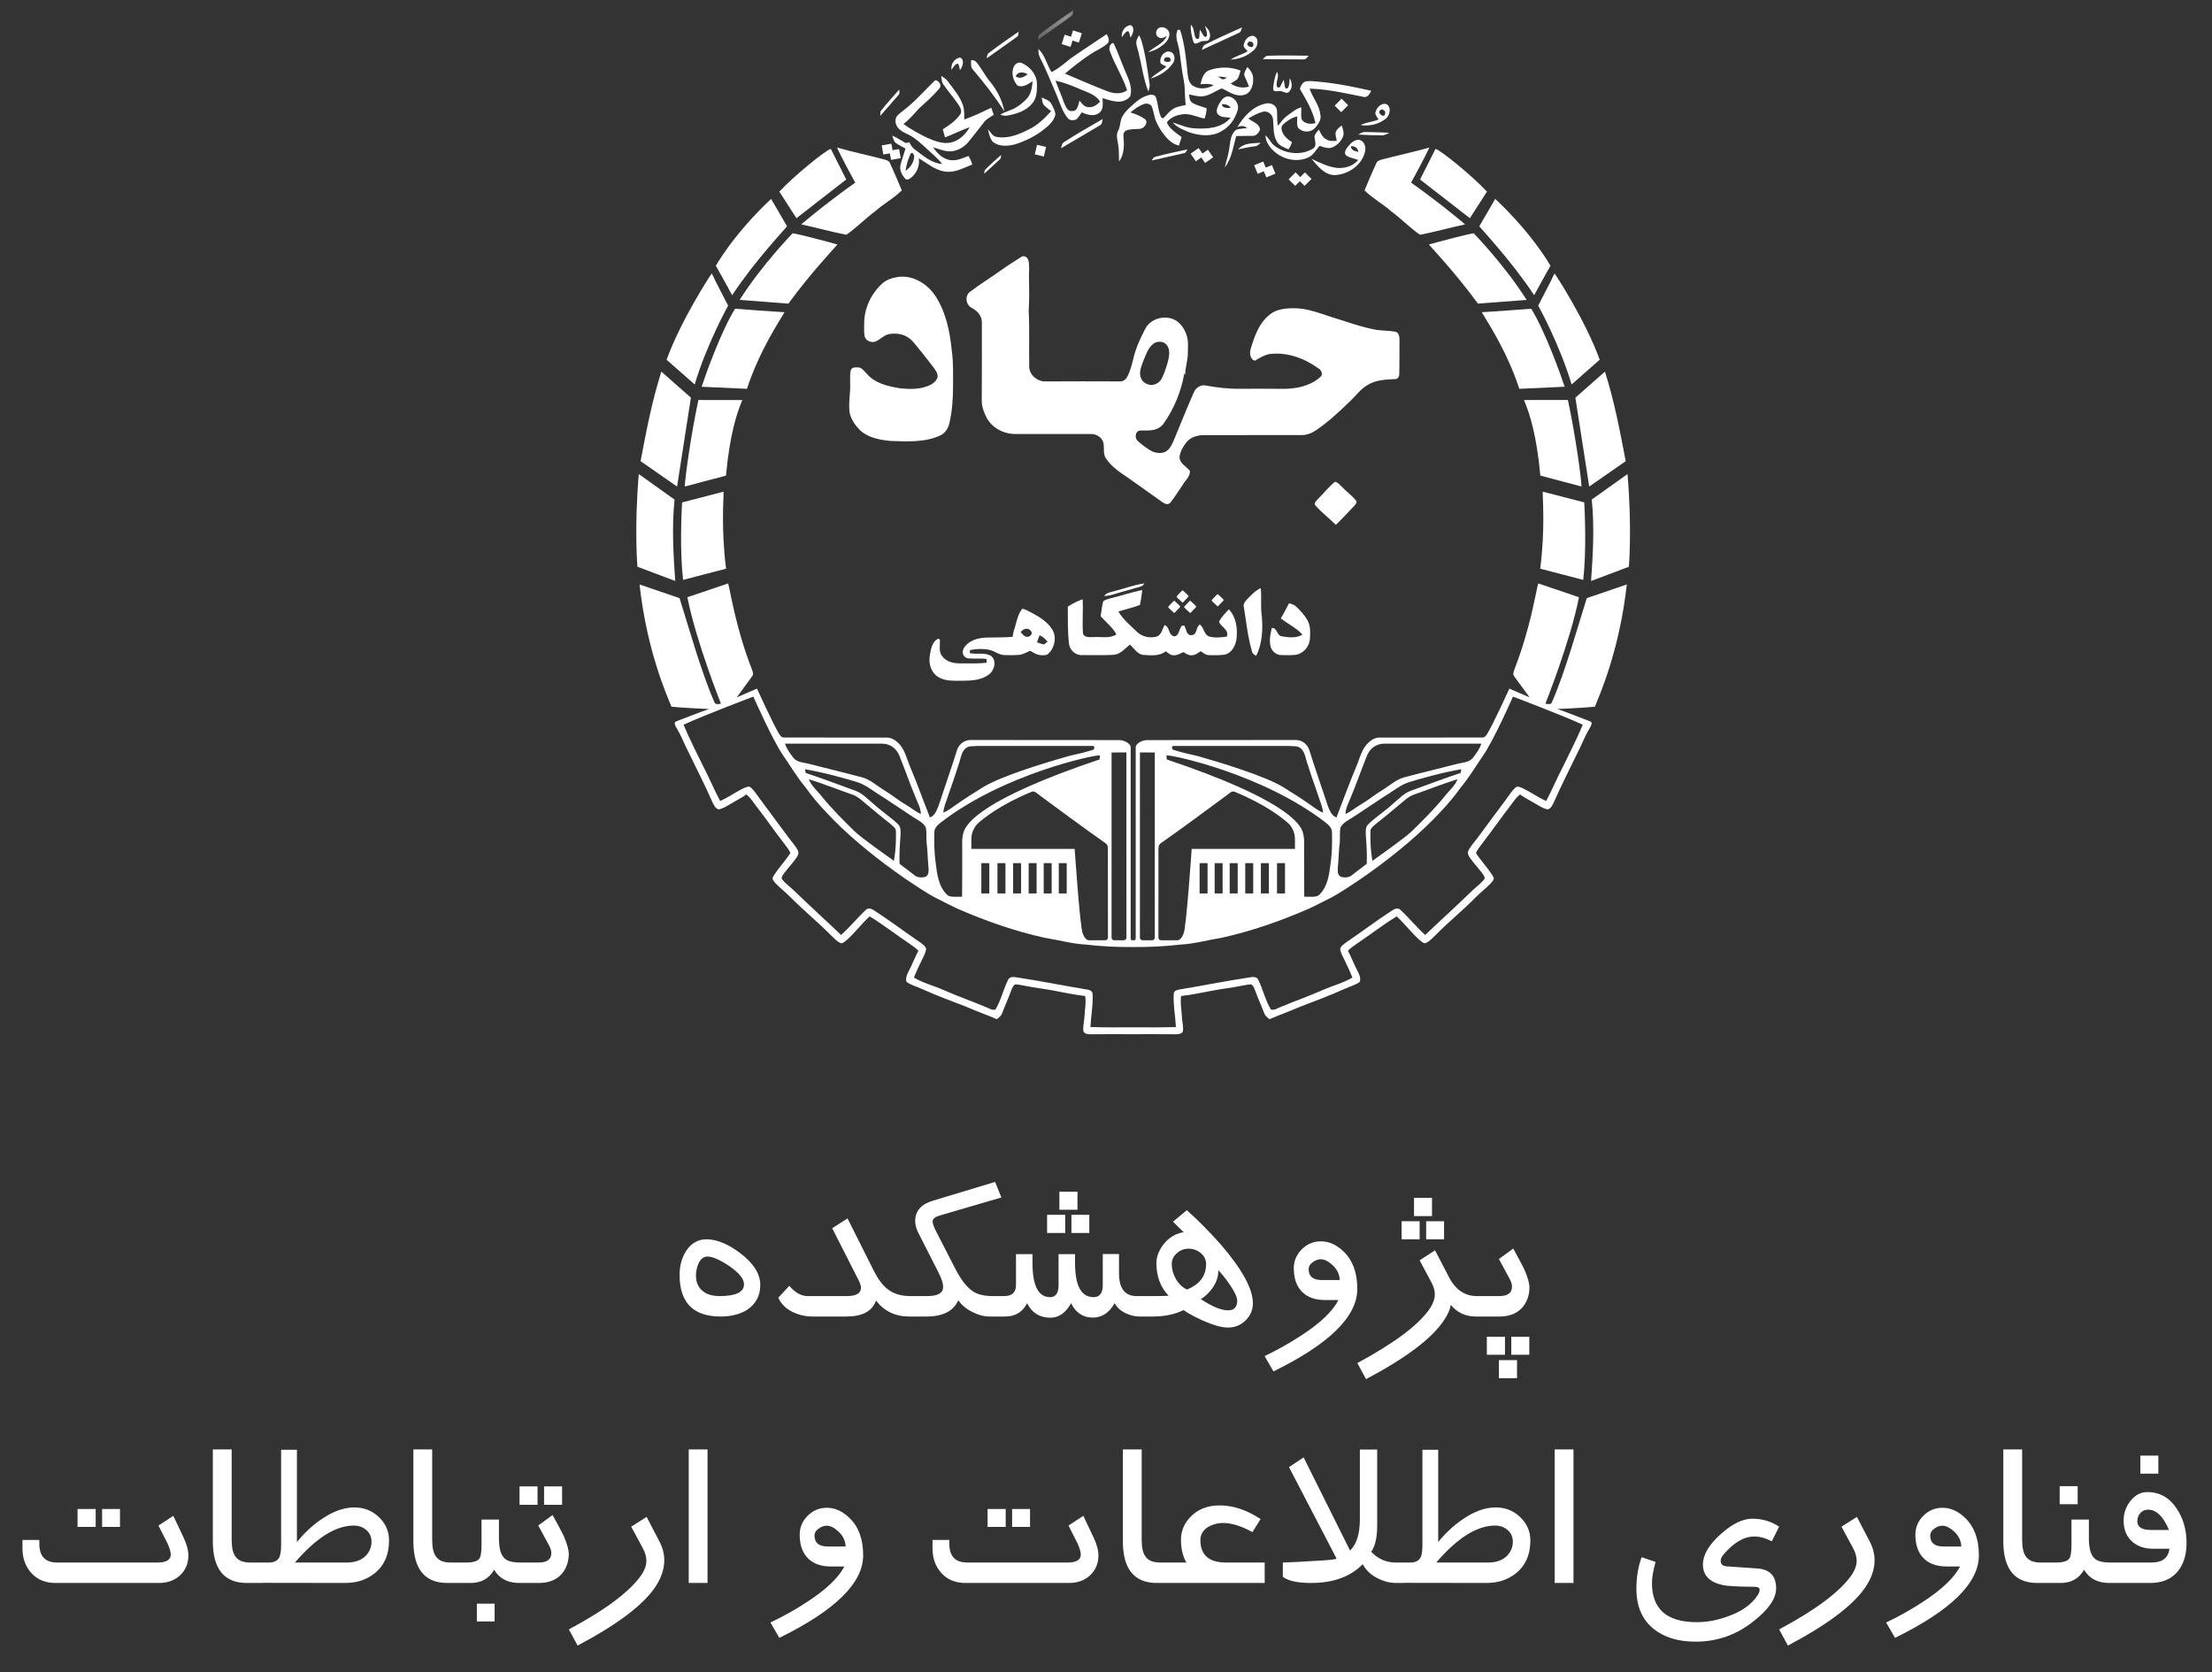 <svg width="82" height="62" viewBox="0 0 82 62" fill="none" xmlns="http://www.w3.org/2000/svg">
<rect x="0" y="0" width="82" height="62" fill="#333333" stroke="none"/>
<path d="M55.595 48.812C55.968 48.812 56.255 48.691 56.458 48.451C56.617 48.245 56.696 48.009 56.696 47.742C56.696 47.574 56.633 47.347 56.505 47.059C56.453 46.95 56.318 46.695 56.098 46.292L55.565 46.68L55.942 47.376C56.014 47.499 56.05 47.608 56.05 47.702C56.05 47.937 55.894 48.054 55.582 48.054H54.902V48.812H55.595ZM56.692 50.23V49.561H56.024V50.23H56.692ZM55.79 50.23V49.561H55.118V50.23H55.79ZM56.237 51.098V50.428H55.565V51.098H56.237ZM53.085 45.09V44.412H52.418V45.09H53.085ZM53.532 45.949V45.279H52.869V45.949H53.532ZM52.626 45.949V45.279H51.959V45.949H52.626ZM50.641 51.133C52.123 50.349 53.085 49.622 53.528 48.953C53.669 48.744 53.754 48.553 53.783 48.38C54.02 48.668 54.329 48.812 54.711 48.812H55.092V48.054H54.745C54.292 48.054 53.942 47.809 53.697 47.319L53.198 46.358L52.626 46.728L53.046 47.513C53.142 47.683 53.19 47.844 53.19 47.997C53.19 48.153 53.13 48.323 53.012 48.508C52.596 49.119 51.697 49.795 50.316 50.538L50.641 51.133ZM47.208 50.847C49.28 49.831 50.316 48.812 50.316 47.79C50.316 47.194 50.15 46.734 49.817 46.411C49.554 46.153 49.271 46.024 48.968 46.024C48.693 46.024 48.457 46.122 48.259 46.319C48.061 46.516 47.962 46.751 47.962 47.024C47.962 47.4 48.063 47.689 48.266 47.894C48.468 48.098 48.751 48.2 49.115 48.2H49.618C49.407 48.611 48.958 49.042 48.27 49.495C47.819 49.791 47.355 50.053 46.879 50.279L47.208 50.847ZM49.666 47.46H49.002C48.676 47.46 48.513 47.326 48.513 47.059C48.513 46.953 48.565 46.865 48.669 46.795C48.761 46.724 48.861 46.689 48.968 46.689C49.095 46.689 49.235 46.758 49.388 46.896C49.564 47.054 49.657 47.242 49.666 47.46ZM45.522 49.221C45.776 49.221 45.993 49.133 46.174 48.957C46.355 48.781 46.445 48.568 46.445 48.319C46.445 47.79 46.049 47.065 45.257 46.143C44.824 45.655 44.404 45.231 43.996 44.87L43.485 45.297L43.879 45.685C43.57 45.737 43.317 45.893 43.12 46.151C42.953 46.375 42.869 46.602 42.869 46.834C42.869 47.322 43.019 47.724 43.32 48.041C43.275 48.048 43.113 48.052 42.834 48.054L42.284 48.054V48.812H42.739C43.167 48.812 43.545 48.733 43.875 48.574C44.051 48.697 44.285 48.825 44.577 48.957C44.973 49.133 45.288 49.221 45.522 49.221ZM44 47.812C43.83 47.73 43.693 47.599 43.591 47.42C43.488 47.241 43.437 47.054 43.437 46.861C43.437 46.708 43.501 46.576 43.628 46.464C43.755 46.353 43.896 46.297 44.052 46.297C44.223 46.297 44.373 46.348 44.503 46.451C44.642 46.566 44.711 46.702 44.711 46.861C44.711 47.304 44.474 47.621 44 47.812ZM45.526 48.583C45.269 48.583 44.931 48.443 44.512 48.164C44.654 48.091 44.794 47.962 44.932 47.777C45.094 47.551 45.171 47.323 45.162 47.094C45.298 47.232 45.442 47.414 45.596 47.64C45.775 47.907 45.864 48.101 45.864 48.222C45.864 48.462 45.752 48.583 45.526 48.583ZM39.943 44.852V44.183H39.272V44.852H39.943ZM40.381 45.715V45.042H39.718V45.715H40.381ZM39.488 45.715V45.042H38.816V45.715H39.488ZM38.942 48.856C39.251 48.856 39.506 48.677 39.705 48.319C39.881 48.674 40.15 48.852 40.511 48.852C40.852 48.852 41.122 48.672 41.322 48.314C41.397 48.467 41.527 48.589 41.712 48.68C41.885 48.768 42.062 48.812 42.241 48.812H42.479V48.054H42.137C41.7 48.054 41.482 47.771 41.482 47.204V46.495H40.88V47.645C40.88 47.944 40.767 48.094 40.541 48.094C40.082 48.094 39.852 47.671 39.852 46.825V46.499H39.241V47.645C39.241 47.944 39.137 48.094 38.929 48.094C38.493 48.094 38.275 47.671 38.275 46.825V46.499H37.663V47.645C37.663 47.918 37.517 48.054 37.226 48.054H36.797V48.812H37.26C37.636 48.812 37.908 48.647 38.075 48.319C38.254 48.677 38.543 48.856 38.942 48.856ZM34.348 48.812C34.954 48.812 35.347 48.611 35.526 48.208C35.642 48.382 35.813 48.526 36.038 48.64C36.263 48.755 36.482 48.812 36.693 48.812H36.987V48.054H36.792C36.509 48.054 36.281 48.004 36.107 47.904C35.865 47.761 35.631 47.467 35.405 47.024L34.686 45.623C34.611 45.47 34.573 45.357 34.573 45.284C34.573 45.19 34.664 45.117 34.846 45.064L37.122 44.398L36.888 43.822L34.599 44.513C34.151 44.642 33.927 44.895 33.927 45.271C33.927 45.42 33.973 45.582 34.066 45.755L34.803 47.204C34.91 47.419 34.963 47.587 34.963 47.711C34.963 47.94 34.768 48.054 34.378 48.054H33.745V48.812H34.348ZM31.374 48.812C31.969 48.812 32.336 48.615 32.475 48.222C32.779 48.615 33.187 48.812 33.702 48.812H33.936V48.054H33.758C33.408 48.054 33.127 47.971 32.913 47.803C32.728 47.668 32.55 47.43 32.38 47.09L31.418 45.174L30.85 45.539L31.812 47.433C31.881 47.562 31.916 47.667 31.916 47.746C31.916 47.952 31.74 48.054 31.387 48.054H29.935C29.704 48.054 29.479 47.928 29.259 47.675L28.852 48.116C28.956 48.345 29.133 48.521 29.385 48.645C29.619 48.756 29.864 48.812 30.122 48.812H31.374ZM26.715 48.812C27.099 48.812 27.422 48.731 27.686 48.57C28.018 48.352 28.184 48.042 28.184 47.64C28.184 47.232 27.937 46.84 27.443 46.464C26.989 46.121 26.57 45.949 26.186 45.949C25.874 45.949 25.622 46.094 25.432 46.385C25.273 46.638 25.193 46.931 25.193 47.266C25.193 48.297 25.7 48.812 26.715 48.812ZM26.68 48.054C26.42 48.054 26.215 47.996 26.064 47.878C25.888 47.743 25.8 47.551 25.8 47.301C25.8 47.137 25.832 46.984 25.895 46.843C25.976 46.673 26.087 46.588 26.229 46.588C26.408 46.588 26.673 46.702 27.022 46.931C27.395 47.19 27.581 47.417 27.581 47.614C27.581 47.907 27.281 48.054 26.68 48.054ZM80.011 54.639V53.969H79.344V54.639H80.011ZM79.708 58.691C80.147 58.691 80.484 58.553 80.718 58.277C80.943 58.01 81.056 57.653 81.056 57.206C81.056 56.719 80.934 56.295 80.692 55.934C80.423 55.525 80.059 55.321 79.599 55.321C79.351 55.321 79.138 55.437 78.962 55.669C78.797 55.887 78.718 56.13 78.724 56.401C78.73 56.721 78.833 56.971 79.034 57.151C79.234 57.332 79.497 57.422 79.82 57.422H80.423C80.379 57.763 80.159 57.933 79.76 57.933H78.23V58.691H79.708ZM80.406 56.726H79.742C79.401 56.726 79.231 56.619 79.231 56.405C79.231 56.285 79.269 56.182 79.344 56.099C79.419 56.015 79.516 55.973 79.634 55.973C79.937 55.973 80.195 56.224 80.406 56.726ZM77.02 55.771V55.101H76.353V55.771H77.02ZM76.388 58.691C76.778 58.691 77.068 58.528 77.259 58.202C77.452 58.528 77.763 58.691 78.191 58.691H78.42V57.933H78.238C77.941 57.933 77.741 57.88 77.64 57.775C77.504 57.648 77.436 57.403 77.436 57.039V56.339H76.791V57.246C76.791 57.516 76.767 57.691 76.721 57.77C76.655 57.879 76.489 57.933 76.223 57.933H75.924V58.691H76.388ZM76.114 58.691V57.933H75.642C75.376 57.933 75.193 57.854 75.091 57.695C75.005 57.572 74.962 57.368 74.962 57.083V53.74H74.264V57.14C74.264 58.174 74.684 58.691 75.525 58.691H76.114ZM70.25 60.726C72.322 59.71 73.358 58.691 73.358 57.669C73.358 57.073 73.192 56.613 72.859 56.29C72.596 56.032 72.313 55.903 72.01 55.903C71.735 55.903 71.499 56.001 71.301 56.198C71.103 56.395 71.004 56.63 71.004 56.903C71.004 57.278 71.105 57.568 71.308 57.773C71.51 57.977 71.793 58.079 72.157 58.079H72.66C72.449 58.49 72 58.921 71.312 59.373C70.861 59.67 70.397 59.931 69.921 60.157L70.25 60.726ZM72.707 57.339H72.044C71.718 57.339 71.555 57.205 71.555 56.938C71.555 56.832 71.607 56.744 71.711 56.674C71.803 56.603 71.903 56.568 72.01 56.568C72.137 56.568 72.277 56.637 72.43 56.775C72.606 56.933 72.699 57.121 72.707 57.339ZM66.279 61.012C67.756 60.231 68.718 59.503 69.166 58.827C69.383 58.498 69.491 58.173 69.491 57.85C69.491 57.623 69.439 57.406 69.335 57.198L68.837 56.242L68.265 56.603L68.685 57.383C68.781 57.556 68.828 57.719 68.828 57.872C68.828 58.03 68.769 58.2 68.65 58.383C68.229 58.999 67.33 59.676 65.954 60.413L66.279 61.012ZM62.855 60.867C63.656 60.867 64.371 60.616 65.001 60.114C65.561 59.676 65.842 59.268 65.842 58.889C65.842 58.437 65.615 58.192 65.161 58.154L64.004 58.074C63.859 58.062 63.787 57.995 63.787 57.872C63.787 57.798 63.819 57.723 63.883 57.647C64.264 57.195 64.647 56.969 65.031 56.969C65.239 56.969 65.456 57.027 65.681 57.145L65.954 56.603C65.657 56.406 65.325 56.308 64.957 56.308C64.605 56.308 64.215 56.499 63.787 56.881C63.348 57.274 63.128 57.65 63.128 58.008C63.128 58.404 63.37 58.657 63.852 58.766C64.017 58.807 64.411 58.829 65.036 58.832C65.166 58.832 65.231 58.87 65.231 58.946C65.231 59.005 65.206 59.071 65.157 59.145C64.929 59.491 64.564 59.751 64.065 59.924C63.677 60.071 63.287 60.144 62.894 60.144C61.791 60.144 61.239 59.66 61.239 58.691C61.239 58.491 61.283 58.231 61.373 57.911L60.857 57.735C60.727 58.084 60.662 58.475 60.662 58.907C60.662 59.55 60.872 60.043 61.291 60.387C61.687 60.707 62.208 60.867 62.855 60.867ZM58.33 58.691V53.74H57.632V58.691H58.33ZM55.105 58.691C55.53 58.691 55.891 58.573 56.189 58.339C56.55 58.051 56.731 57.643 56.731 57.114C56.731 56.767 56.599 56.474 56.336 56.233C56.094 56.004 55.794 55.89 55.439 55.89C55.043 55.89 54.623 56.047 54.178 56.361C53.857 56.587 53.569 56.858 53.315 57.176V53.753H52.73V57.277C52.73 57.488 52.708 57.643 52.665 57.739C52.596 57.869 52.467 57.933 52.279 57.933H51.859V58.686L55.105 58.691ZM55.166 57.933H53.242C54.028 57.02 54.754 56.563 55.422 56.563C55.607 56.563 55.763 56.618 55.89 56.729C56.017 56.839 56.081 56.983 56.081 57.163C56.081 57.353 56.014 57.522 55.881 57.669C55.714 57.845 55.475 57.933 55.166 57.933ZM52.05 58.691V57.933H51.729C51.391 57.933 51.092 57.801 50.831 57.537C50.979 57.325 51.053 57.001 51.053 56.563V53.745H50.411V56.334C50.411 56.872 50.29 57.256 50.047 57.488L48.326 54.035L47.784 54.396L49.548 57.788C49.496 57.823 49.183 57.854 48.608 57.88C48.322 57.901 47.971 57.919 47.555 57.933V58.462C47.754 58.614 48.102 58.691 48.599 58.691C49.426 58.691 50.064 58.459 50.515 57.995C50.631 58.209 50.807 58.379 51.044 58.504C51.281 58.628 51.518 58.691 51.755 58.691H52.05ZM46.883 58.691V57.933H45.452C44.817 57.933 44.499 57.656 44.499 57.101C44.499 56.904 44.59 56.744 44.772 56.621C44.948 56.518 45.136 56.467 45.335 56.467C45.656 56.467 46.02 56.58 46.428 56.806L46.731 56.321C46.217 55.983 45.711 55.815 45.214 55.815C44.772 55.815 44.415 55.953 44.143 56.229C43.901 56.475 43.779 56.762 43.779 57.088C43.779 57.416 43.846 57.698 43.979 57.933H43.285V58.691H46.883ZM43.476 58.691V57.933H43.004C42.738 57.933 42.554 57.854 42.453 57.695C42.366 57.572 42.323 57.368 42.323 57.083V53.74H41.625V57.14C41.625 58.174 42.046 58.691 42.886 58.691H43.476ZM38.184 56.612V55.947H37.52V56.612H38.184ZM37.282 56.612V55.947H36.61V56.612H37.282ZM39.627 58.691C39.936 58.691 40.192 58.601 40.394 58.422C40.611 58.225 40.719 57.974 40.719 57.669C40.719 57.478 40.658 57.255 40.537 56.999L40.16 56.202L39.61 56.563L39.943 57.22C40.024 57.399 40.065 57.538 40.065 57.638C40.065 57.835 39.899 57.933 39.566 57.933H35.856C35.414 57.933 35.193 57.703 35.193 57.242V57.096H34.569V57.405C34.569 57.778 34.68 58.085 34.902 58.328C35.125 58.57 35.42 58.691 35.787 58.691H39.627ZM28.89 60.726C30.962 59.71 31.998 58.691 31.998 57.669C31.998 57.073 31.832 56.613 31.5 56.29C31.237 56.032 30.954 55.903 30.65 55.903C30.376 55.903 30.14 56.001 29.942 56.198C29.744 56.395 29.645 56.63 29.645 56.903C29.645 57.278 29.746 57.568 29.948 57.773C30.15 57.977 30.433 58.079 30.798 58.079H31.3C31.09 58.49 30.64 58.921 29.952 59.373C29.502 59.67 29.038 59.931 28.561 60.157L28.89 60.726ZM31.348 57.339H30.685C30.358 57.339 30.195 57.205 30.195 56.938C30.195 56.832 30.247 56.744 30.351 56.674C30.444 56.603 30.543 56.568 30.65 56.568C30.777 56.568 30.918 56.637 31.071 56.775C31.247 56.933 31.339 57.121 31.348 57.339ZM26.229 58.691V53.74H25.531V58.691H26.229ZM21.413 61.012C22.89 60.231 23.852 59.503 24.3 58.827C24.517 58.498 24.625 58.173 24.625 57.85C24.625 57.623 24.573 57.406 24.469 57.198L23.971 56.242L23.399 56.603L23.819 57.383C23.915 57.556 23.962 57.719 23.962 57.872C23.962 58.03 23.903 58.2 23.785 58.383C23.363 58.999 22.464 59.676 21.088 60.413L21.413 61.012ZM20.837 55.793V55.11H20.169V55.793H20.837ZM19.927 55.793V55.11H19.259V55.793H19.927ZM19.983 58.691C20.356 58.691 20.643 58.57 20.846 58.33C21.005 58.124 21.084 57.888 21.084 57.62C21.084 57.453 21.02 57.226 20.893 56.938C20.841 56.829 20.706 56.574 20.486 56.171L19.953 56.559L20.33 57.255C20.402 57.378 20.438 57.487 20.438 57.581C20.438 57.816 20.282 57.933 19.97 57.933H19.29V58.691H19.983ZM17.448 58.691C17.838 58.691 18.128 58.528 18.319 58.202C18.512 58.528 18.823 58.691 19.251 58.691H19.48V57.933H19.298C19.001 57.933 18.801 57.88 18.7 57.775C18.564 57.648 18.496 57.403 18.496 57.039V56.339H17.851V57.246C17.851 57.516 17.828 57.691 17.781 57.77C17.715 57.879 17.549 57.933 17.283 57.933H16.984V58.691H17.448ZM18.336 60.118V59.457H17.677V60.118H18.336ZM17.174 58.691V57.933H16.702C16.436 57.933 16.253 57.854 16.151 57.695C16.065 57.572 16.021 57.368 16.021 57.083V53.74H15.324V57.14C15.324 58.174 15.744 58.691 16.585 58.691H17.174ZM12.797 58.691C13.221 58.691 13.583 58.573 13.88 58.339C14.241 58.051 14.422 57.643 14.422 57.114C14.422 56.767 14.291 56.474 14.028 56.233C13.785 56.004 13.486 55.89 13.13 55.89C12.735 55.89 12.314 56.047 11.869 56.361C11.548 56.587 11.261 56.858 11.007 57.176V53.753H10.421V57.277C10.421 57.488 10.4 57.643 10.356 57.739C10.287 57.869 10.158 57.933 9.971 57.933H9.55V58.686L12.797 58.691ZM12.857 57.933H10.933C11.719 57.02 12.445 56.563 13.113 56.563C13.298 56.563 13.454 56.618 13.581 56.729C13.708 56.839 13.772 56.983 13.772 57.163C13.772 57.353 13.705 57.522 13.572 57.669C13.405 57.845 13.166 57.933 12.857 57.933ZM9.741 58.691V57.933H9.268C9.003 57.933 8.819 57.854 8.718 57.695C8.631 57.572 8.588 57.368 8.588 57.083V53.74H7.89V57.14C7.89 58.174 8.31 58.691 9.151 58.691H9.741ZM4.448 56.612V55.947H3.785V56.612H4.448ZM3.547 56.612V55.947H2.875V56.612H3.547ZM5.892 58.691C6.201 58.691 6.457 58.601 6.659 58.422C6.876 58.225 6.984 57.974 6.984 57.669C6.984 57.478 6.923 57.255 6.802 56.999L6.425 56.202L5.874 56.563L6.208 57.22C6.289 57.399 6.33 57.538 6.33 57.638C6.33 57.835 6.163 57.933 5.831 57.933H2.121C1.679 57.933 1.458 57.703 1.458 57.242V57.096H0.833V57.405C0.833 57.778 0.945 58.085 1.167 58.328C1.39 58.57 1.685 58.691 2.051 58.691H5.892Z" fill="white"/>
<path fill-rule="evenodd" clip-rule="evenodd" d="M44.552 1.851L45.93 1.217C46.01 1.183 46.015 1.104 46.042 1.016C45.586 1.222 45.125 1.421 44.681 1.651C44.597 1.684 44.582 1.777 44.552 1.851Z" fill="white"/>
<path fill-rule="evenodd" clip-rule="evenodd" d="M46.811 2.194L48.328 2.202C48.414 2.203 48.452 2.135 48.513 2.066C48.013 2.06 47.512 2.047 47.012 2.067C46.922 2.062 46.868 2.139 46.811 2.194Z" fill="white"/>
<mask id="mask0_6008_43067" style="mask-type:alpha" maskUnits="userSpaceOnUse" x="38" y="0" width="2" height="2">
<path d="M38.475 0.38H39.785V1.475H38.475V0.38Z" fill="white"/>
</mask>
<g mask="url(#mask0_6008_43067)">
<path fill-rule="evenodd" clip-rule="evenodd" d="M38.475 1.475L39.713 0.597C39.784 0.549 39.775 0.471 39.785 0.379C39.374 0.666 38.959 0.948 38.564 1.255C38.488 1.303 38.491 1.398 38.475 1.475Z" fill="white"/>
</g>
<path fill-rule="evenodd" clip-rule="evenodd" d="M36.579 2.161L37.697 1.369C37.761 1.325 37.753 1.255 37.762 1.172C37.391 1.431 37.016 1.684 36.659 1.962C36.591 2.005 36.593 2.091 36.579 2.161Z" fill="white"/>
<path fill-rule="evenodd" clip-rule="evenodd" d="M32.635 4.295L33.318 3.508C33.358 3.463 33.341 3.397 33.336 3.319C33.109 3.576 32.877 3.829 32.662 4.104C32.619 4.147 32.634 4.229 32.635 4.295Z" fill="white"/>
<path fill-rule="evenodd" clip-rule="evenodd" d="M36.483 6.443L37.076 5.899C37.11 5.869 37.106 5.811 37.111 5.745C36.914 5.922 36.715 6.094 36.526 6.288C36.491 6.317 36.492 6.387 36.483 6.443Z" fill="white"/>
<path fill-rule="evenodd" clip-rule="evenodd" d="M39.332 5.498L40.776 4.646C40.86 4.6 40.856 4.513 40.876 4.413C40.397 4.691 39.914 4.962 39.451 5.265C39.362 5.31 39.356 5.414 39.332 5.498Z" fill="white"/>
<path fill-rule="evenodd" clip-rule="evenodd" d="M42.695 5.95L43.895 5.679C43.963 5.666 43.98 5.604 44.016 5.539C43.62 5.626 43.222 5.706 42.831 5.813C42.759 5.825 42.731 5.896 42.695 5.95Z" fill="white"/>
<path fill-rule="evenodd" clip-rule="evenodd" d="M44.316 1.616C44.416 1.611 44.494 1.523 44.597 1.524C44.675 1.512 44.789 1.542 44.828 1.451C44.913 1.274 44.815 1.073 44.667 0.965C44.726 1.143 44.762 1.249 44.738 1.327C44.723 1.363 44.669 1.396 44.619 1.324C44.573 1.247 44.528 1.17 44.481 1.095C44.469 1.197 44.463 1.298 44.455 1.4C44.439 1.456 44.349 1.459 44.321 1.399C44.239 1.247 44.288 1.035 44.143 0.918C44.129 1.105 44.17 1.288 44.215 1.468C44.234 1.524 44.241 1.606 44.316 1.616Z" fill="white"/>
<path fill-rule="evenodd" clip-rule="evenodd" d="M47.24 3.373C47.336 3.405 47.442 3.353 47.535 3.393C47.613 3.411 47.707 3.481 47.778 3.411C47.923 3.278 47.906 3.055 47.81 2.9C47.798 3.088 47.791 3.199 47.741 3.263C47.713 3.29 47.65 3.301 47.631 3.215C47.618 3.127 47.604 3.039 47.589 2.952C47.54 3.042 47.496 3.133 47.451 3.225C47.415 3.27 47.33 3.24 47.326 3.174C47.306 3.001 47.433 2.824 47.341 2.661C47.259 2.828 47.228 3.014 47.203 3.197C47.199 3.258 47.175 3.336 47.24 3.373Z" fill="white"/>
<path fill-rule="evenodd" clip-rule="evenodd" d="M43.148 2.219C43.166 2.143 43.199 2.12 43.282 2.12C43.364 2.12 43.398 2.168 43.398 2.234C43.398 2.333 43.125 2.306 43.148 2.219ZM43.022 2.335C43.066 2.405 43.166 2.423 43.238 2.466C43.061 2.63 42.825 2.735 42.659 2.91C42.999 2.81 43.307 2.607 43.493 2.327C43.553 2.233 43.555 2.106 43.501 2.009C43.45 1.919 43.321 1.883 43.222 1.93C43.068 2.002 42.986 2.177 43.022 2.335Z" fill="white"/>
<path fill-rule="evenodd" clip-rule="evenodd" d="M46.243 1.615C46.28 1.541 46.315 1.525 46.388 1.548C46.459 1.571 46.475 1.632 46.456 1.702C46.429 1.806 46.198 1.701 46.243 1.615ZM46.101 1.703C46.12 1.789 46.201 1.836 46.252 1.901C46.051 2.025 45.818 2.07 45.623 2.209C45.947 2.197 46.273 2.069 46.513 1.826C46.592 1.743 46.63 1.61 46.609 1.493C46.59 1.383 46.488 1.31 46.388 1.331C46.234 1.364 46.114 1.527 46.101 1.703Z" fill="white"/>
<path fill-rule="evenodd" clip-rule="evenodd" d="M51.137 4.124C51.184 4.053 51.221 4.042 51.29 4.081C51.357 4.119 51.364 4.186 51.335 4.257C51.292 4.364 51.08 4.207 51.137 4.124ZM50.983 4.19C50.99 4.286 51.062 4.353 51.103 4.431C50.887 4.524 50.65 4.527 50.438 4.637C50.758 4.688 51.099 4.614 51.372 4.401C51.461 4.329 51.519 4.194 51.516 4.064C51.513 3.944 51.423 3.846 51.322 3.849C51.166 3.854 51.022 4.005 50.983 4.19Z" fill="white"/>
<path fill-rule="evenodd" clip-rule="evenodd" d="M35.53 2.384C35.562 2.449 35.568 2.528 35.587 2.6C35.685 2.477 35.773 2.213 35.591 2.133C35.38 2.164 35.241 2.379 35.271 2.586C35.364 2.457 35.466 2.303 35.53 2.384Z" fill="white"/>
<path fill-rule="evenodd" clip-rule="evenodd" d="M41.847 1.179C41.878 1.244 41.884 1.322 41.904 1.394C42.002 1.272 42.09 1.008 41.908 0.928C41.696 0.959 41.558 1.174 41.588 1.381C41.681 1.252 41.782 1.097 41.847 1.179Z" fill="white"/>
<path fill-rule="evenodd" clip-rule="evenodd" d="M50.354 4.991C50.645 5.008 50.936 5.016 51.228 5.016C51.327 5.023 51.414 4.968 51.497 4.921C51.204 4.905 50.912 4.903 50.619 4.895C50.52 4.887 50.433 4.939 50.354 4.991Z" fill="white"/>
<path fill-rule="evenodd" clip-rule="evenodd" d="M36.064 2.579C36.486 3.071 36.883 3.585 37.234 4.131C37.151 3.693 36.933 3.286 36.64 2.952C36.485 2.743 36.365 2.51 36.2 2.309C36.151 2.249 36.074 2.22 35.998 2.233H35.997C36.002 2.35 35.975 2.486 36.064 2.579Z" fill="white"/>
<path fill-rule="evenodd" clip-rule="evenodd" d="M45.901 5.539C46.102 5.494 46.303 5.45 46.507 5.426C46.603 5.424 46.669 5.354 46.733 5.293C46.45 5.318 46.094 5.288 45.901 5.539Z" fill="white"/>
<path fill-rule="evenodd" clip-rule="evenodd" d="M42.565 1.932C42.784 1.887 42.986 1.778 43.155 1.632C43.267 1.535 43.356 1.394 43.35 1.241C43.33 1.053 43.075 0.938 42.926 1.06C42.889 1.097 42.868 1.142 42.859 1.19C42.832 1.335 42.98 1.454 43.116 1.4C43.162 1.382 43.207 1.36 43.251 1.338C43.118 1.631 42.792 1.732 42.565 1.932Z" fill="white"/>
<path fill-rule="evenodd" clip-rule="evenodd" d="M45.487 2.881C45.44 2.904 45.393 2.93 45.342 2.947C45.272 2.924 45.214 2.878 45.154 2.836C45.266 2.839 45.378 2.854 45.487 2.881ZM43.88 2.961C43.942 3.268 43.91 3.583 43.958 3.891C43.78 3.933 43.587 3.955 43.439 4.072C43.319 4.155 43.24 4.279 43.133 4.375C43.081 4.392 43.048 4.374 43.033 4.322C42.928 4.095 42.933 3.835 42.848 3.602C42.815 3.52 42.708 3.503 42.63 3.515C42.407 3.56 42.209 3.689 42.043 3.841C41.859 4.004 41.663 4.17 41.568 4.401C41.522 4.547 41.527 4.707 41.453 4.843C41.362 5.002 41.425 5.181 41.449 5.348C41.487 5.558 41.474 5.773 41.484 5.987C41.693 5.706 41.675 5.352 41.645 5.02C41.639 4.94 41.683 4.864 41.758 4.835C41.907 4.778 42.074 4.791 42.234 4.78C42.358 4.771 42.462 4.685 42.494 4.565C42.494 4.564 42.495 4.563 42.495 4.562C42.509 4.508 42.49 4.449 42.444 4.417C42.28 4.304 42.097 4.224 41.906 4.168C42.06 4.042 42.224 3.918 42.416 3.855C42.517 3.818 42.659 3.854 42.701 3.962C42.752 4.083 42.768 4.214 42.803 4.34C42.853 4.539 42.963 4.717 43.072 4.889C43.232 5.108 43.423 5.336 43.702 5.398C43.739 5.293 43.773 5.187 43.803 5.08C43.637 4.956 43.453 4.843 43.33 4.672C43.296 4.618 43.227 4.551 43.291 4.492C43.428 4.338 43.635 4.265 43.834 4.237C44.12 4.201 44.383 4.343 44.656 4.397C44.697 4.273 44.725 4.146 44.734 4.016C44.564 3.95 44.381 3.915 44.221 3.825C44.104 3.761 44.09 3.621 44.077 3.503C44.266 3.534 44.457 3.605 44.651 3.56C44.86 3.519 45.037 3.395 45.225 3.304C45.307 3.252 45.386 3.329 45.461 3.36C45.656 3.472 45.883 3.582 46.114 3.52C46.372 3.459 46.469 3.154 46.455 2.917C46.458 2.746 46.356 2.602 46.243 2.484C46.188 2.577 46.12 2.673 46.125 2.785C46.174 2.93 46.255 3.064 46.299 3.211C46.065 3.285 45.819 3.233 45.622 3.096C45.706 3.041 45.8 2.998 45.874 2.928C45.935 2.835 45.956 2.723 45.989 2.617C45.618 2.469 45.193 2.471 44.819 2.607C44.608 2.688 44.551 2.927 44.502 3.122C44.666 3.11 44.834 3.094 44.99 3.159C44.758 3.292 44.454 3.33 44.221 3.179C44.075 3.082 44.043 2.895 44.025 2.734C43.972 2.187 43.917 1.635 43.748 1.11C43.707 1.106 43.702 1.106 43.66 1.102C43.526 1.37 43.694 1.641 43.725 1.91C43.772 2.262 43.813 2.614 43.88 2.961Z" fill="white"/>
<path fill-rule="evenodd" clip-rule="evenodd" d="M40.069 3.319C40.329 3.429 40.629 3.515 40.783 3.772C40.663 3.883 40.517 3.999 40.341 3.971C40.192 3.964 40.103 3.836 40.019 3.731C39.968 3.875 39.952 4.139 39.74 4.116C39.552 4.135 39.498 3.919 39.435 3.785C39.345 3.515 39.218 3.259 39.13 2.989C39.455 3.063 39.766 3.185 40.069 3.319ZM39.002 2.663L38.971 2.656C38.801 2.385 38.738 2.038 38.495 1.818C38.495 1.921 38.494 2.029 38.547 2.122C38.774 2.569 38.959 3.036 39.158 3.496C39.285 3.792 39.369 4.117 39.575 4.372C39.644 4.47 39.775 4.469 39.879 4.437C39.979 4.374 40.031 4.26 40.097 4.166C40.3 4.25 40.553 4.34 40.749 4.185C40.922 4.057 40.873 3.825 40.873 3.64C41.114 3.705 41.363 3.809 41.617 3.752C41.723 3.72 41.829 3.661 41.899 3.572C41.983 3.28 41.865 2.984 41.747 2.72C41.581 2.347 41.456 1.956 41.275 1.591C41.157 1.603 41.099 1.766 41.134 1.869C41.309 2.379 41.616 2.832 41.782 3.347C41.575 3.5 41.3 3.474 41.072 3.391C40.534 3.187 40.009 2.952 39.478 2.729C39.782 2.474 40.094 2.226 40.426 2.009C40.633 1.867 40.875 1.779 41.06 1.609C41.157 1.508 41.076 1.368 41.026 1.265C40.589 1.565 40.142 1.851 39.707 2.153C39.48 2.333 39.261 2.528 39.002 2.663Z" fill="white"/>
<path fill-rule="evenodd" clip-rule="evenodd" d="M33.569 6.333C33.604 6.114 33.659 5.892 33.762 5.693C33.828 5.629 33.861 5.713 33.889 5.767C33.896 5.996 33.756 6.209 33.569 6.333ZM33.197 4.475C33.187 4.715 33.403 4.869 33.601 4.954C33.906 5.088 34.147 5.325 34.39 5.546C34.573 5.719 34.771 5.878 34.927 6.076C34.527 6.055 34.222 5.77 33.916 5.544C33.817 5.478 33.761 5.372 33.706 5.272C33.65 5.285 33.587 5.322 33.536 5.28C33.383 5.194 33.237 5.099 33.077 5.028C33.106 5.115 33.125 5.211 33.184 5.283C33.301 5.376 33.44 5.432 33.567 5.508C33.512 5.706 33.438 5.898 33.387 6.097C33.332 6.281 33.425 6.472 33.542 6.611C33.586 6.68 33.679 6.66 33.735 6.618C33.972 6.453 34.106 6.155 34.06 5.868C34.372 6.052 34.661 6.312 35.035 6.36C35.393 6.418 35.72 6.225 36.043 6.099C36.01 5.988 35.961 5.882 35.901 5.782C35.683 5.868 35.455 5.974 35.215 5.934C34.944 5.889 34.739 5.681 34.591 5.463C34.81 5.518 35.022 5.627 35.253 5.611C35.509 5.592 35.748 5.452 35.908 5.254C36.102 5.016 36.291 4.773 36.479 4.529C36.572 4.408 36.712 4.337 36.838 4.257C36.809 4.171 36.779 4.083 36.747 3.996C36.417 4.149 36.089 4.311 35.745 4.431C35.747 4.262 35.752 4.089 35.705 3.925C35.591 3.572 35.339 3.292 35.124 2.999C35.064 2.92 34.977 2.869 34.894 2.818C34.904 2.93 34.908 3.05 34.979 3.143C35.167 3.414 35.392 3.658 35.566 3.938C35.623 4.029 35.66 4.151 35.591 4.246C35.43 4.48 35.188 4.643 34.952 4.793C34.975 4.894 35.003 4.994 35.034 5.093C35.342 4.976 35.637 4.826 35.949 4.718C35.801 4.959 35.594 5.185 35.315 5.266C35.001 5.366 34.676 5.24 34.389 5.116C34.079 4.968 33.776 4.8 33.495 4.601C33.699 4.433 33.877 4.239 34.048 4.04C34.316 3.792 34.6 3.555 34.83 3.268C34.923 3.159 34.797 2.972 34.665 2.977C34.277 3.349 33.925 3.764 33.494 4.091C33.375 4.199 33.187 4.288 33.197 4.475Z" fill="white"/>
<path fill-rule="evenodd" clip-rule="evenodd" d="M48.188 3.297C48.419 3.698 48.669 4.103 48.764 4.564C48.59 4.613 48.376 4.596 48.261 4.441C48.211 4.294 48.251 4.132 48.239 3.979C48.036 4.032 47.882 4.178 47.714 4.293C47.572 4.387 47.488 4.538 47.376 4.662C47.326 4.471 47.358 4.274 47.337 4.081C47.312 3.89 47.087 3.791 46.914 3.842C46.444 3.937 46.102 4.322 45.867 4.717C45.99 4.656 46.124 4.655 46.23 4.748C46.096 4.772 45.952 4.762 45.823 4.814C45.605 4.982 45.611 5.275 45.567 5.521C45.536 5.755 45.453 5.977 45.405 6.207C45.666 5.871 45.713 5.44 45.826 5.044C46.025 5.035 46.225 5.043 46.424 5.037C46.562 5.046 46.665 4.925 46.709 4.806C46.691 4.579 46.425 4.516 46.275 4.393C46.448 4.291 46.627 4.192 46.822 4.142C46.997 4.095 47.182 4.252 47.192 4.426C47.219 4.7 47.19 4.994 47.33 5.243C47.42 5.407 47.605 5.47 47.768 5.536C47.821 5.454 47.865 5.366 47.895 5.272C47.749 5.178 47.606 5.063 47.538 4.898C47.499 4.811 47.483 4.688 47.563 4.618C47.712 4.481 47.886 4.361 48.087 4.316C48.105 4.478 48.022 4.71 48.201 4.805C48.371 4.922 48.624 4.895 48.758 4.735C48.869 4.605 48.986 4.441 48.949 4.259C48.912 3.899 48.66 3.621 48.546 3.287C49.229 3.303 49.898 3.464 50.564 3.596C50.705 3.619 50.778 3.468 50.835 3.366C50.189 3.22 49.538 3.087 48.879 3.029C48.713 3.017 48.543 2.986 48.38 3.024C48.275 3.073 48.212 3.189 48.188 3.297Z" fill="white"/>
<path fill-rule="evenodd" clip-rule="evenodd" d="M45.29 3.868C45.422 3.85 45.549 3.887 45.625 4.002C45.502 4.003 45.327 4.024 45.29 3.868ZM44.271 4.757C43.993 4.744 43.741 4.62 43.479 4.543C43.633 4.732 43.872 4.813 44.088 4.906C44.467 5.034 44.913 5.081 45.272 4.869C45.573 4.712 45.782 4.418 45.877 4.097C45.965 3.853 45.741 3.557 45.484 3.577C45.326 3.614 45.238 3.771 45.166 3.903C45.116 4.009 45.061 4.166 45.166 4.255C45.29 4.365 45.468 4.342 45.621 4.363C45.296 4.754 44.742 4.793 44.271 4.757Z" fill="white"/>
<path fill-rule="evenodd" clip-rule="evenodd" d="M38.129 4.803C37.764 4.989 37.355 5.156 36.937 5.074C36.784 5.05 36.722 4.89 36.622 4.792C36.667 4.958 36.693 5.148 36.82 5.273C37.058 5.445 37.377 5.421 37.646 5.346C38.041 5.219 38.42 5.03 38.74 4.764C38.908 4.631 39.078 4.467 39.124 4.249C39.116 4.108 39.043 3.983 38.98 3.86C38.912 3.719 38.747 3.676 38.615 3.615C38.634 3.705 38.639 3.8 38.684 3.881C38.765 3.975 38.873 4.042 38.966 4.123C38.723 4.387 38.46 4.649 38.129 4.803Z" fill="white"/>
<path fill-rule="evenodd" clip-rule="evenodd" d="M48.671 5.512C48.219 5.784 47.603 5.707 47.204 5.369C47.093 5.263 47.03 5.114 46.907 5.017C46.92 5.111 46.934 5.206 46.98 5.291C47.25 5.813 47.941 6.085 48.486 5.845C48.683 5.759 48.784 5.562 48.917 5.407C49.061 5.453 49.216 5.522 49.369 5.471C49.557 5.404 49.711 5.249 49.785 5.064C49.838 4.927 49.783 4.784 49.738 4.653C49.668 4.707 49.594 4.76 49.548 4.836C49.461 4.951 49.544 5.095 49.553 5.222C49.426 5.228 49.285 5.244 49.172 5.17C49.025 5.097 48.961 4.94 48.89 4.803C48.833 4.879 48.764 4.949 48.729 5.039C48.726 5.197 48.841 5.403 48.671 5.512Z" fill="white"/>
<path fill-rule="evenodd" clip-rule="evenodd" d="M50.078 5.422C50.219 5.408 50.339 5.483 50.353 5.63C50.23 5.606 50.085 5.574 50.078 5.422ZM49.525 6.489C50.009 6.451 50.488 6.112 50.602 5.626C50.647 5.455 50.578 5.225 50.388 5.184C50.2 5.168 50.06 5.321 49.954 5.455C49.887 5.54 49.804 5.677 49.909 5.768C50.039 5.855 50.202 5.873 50.347 5.93C50.167 6.161 49.852 6.248 49.57 6.226C49.231 6.188 48.921 6.031 48.617 5.887C48.853 6.161 49.12 6.521 49.525 6.489Z" fill="white"/>
<path fill-rule="evenodd" clip-rule="evenodd" d="M49.746 18.049C49.666 17.983 49.596 17.876 49.488 17.863C49.255 18.052 49.068 18.291 48.856 18.502C48.799 18.572 48.672 18.668 48.776 18.755C49.003 19.012 49.28 19.218 49.521 19.461C49.75 19.235 49.974 19.001 50.194 18.765C50.239 18.711 50.304 18.654 50.281 18.575C50.127 18.376 49.916 18.233 49.746 18.049Z" fill="white"/>
<path fill-rule="evenodd" clip-rule="evenodd" d="M45.206 22.084C45.183 22.066 45.163 22.035 45.132 22.031C45.066 22.084 45.012 22.153 44.952 22.213C44.936 22.233 44.899 22.261 44.93 22.285C44.994 22.359 45.073 22.418 45.142 22.487C45.207 22.422 45.27 22.356 45.334 22.288C45.346 22.273 45.365 22.256 45.358 22.234C45.314 22.177 45.254 22.136 45.206 22.084Z" fill="white"/>
<path fill-rule="evenodd" clip-rule="evenodd" d="M43.594 22.329C43.572 22.31 43.551 22.28 43.521 22.275C43.455 22.33 43.401 22.398 43.34 22.458C43.325 22.478 43.288 22.506 43.318 22.53C43.383 22.604 43.461 22.662 43.53 22.731C43.596 22.667 43.66 22.601 43.722 22.533C43.734 22.517 43.754 22.501 43.746 22.479C43.703 22.422 43.642 22.381 43.594 22.329Z" fill="white"/>
<path fill-rule="evenodd" clip-rule="evenodd" d="M44.186 22.329C44.164 22.31 44.143 22.28 44.113 22.275C44.047 22.33 43.993 22.398 43.932 22.458C43.917 22.478 43.88 22.506 43.91 22.53C43.975 22.604 44.053 22.662 44.123 22.731C44.188 22.667 44.252 22.601 44.314 22.533C44.327 22.517 44.346 22.501 44.339 22.479C44.295 22.422 44.235 22.381 44.186 22.329Z" fill="white"/>
<path fill-rule="evenodd" clip-rule="evenodd" d="M43.905 21.945C43.882 21.926 43.862 21.895 43.831 21.891C43.766 21.945 43.712 22.014 43.651 22.074C43.635 22.094 43.599 22.121 43.629 22.146C43.694 22.219 43.772 22.278 43.841 22.347C43.906 22.282 43.97 22.216 44.033 22.148C44.046 22.133 44.064 22.117 44.058 22.095C44.014 22.037 43.954 21.997 43.905 21.945Z" fill="white"/>
<path fill-rule="evenodd" clip-rule="evenodd" d="M42.123 1.606C42.137 1.713 42.171 1.815 42.199 1.918C42.324 2.41 42.384 2.921 42.57 3.397C42.599 3.303 42.632 3.206 42.615 3.107C42.535 2.568 42.466 2.027 42.313 1.503C42.291 1.435 42.259 1.37 42.229 1.304C42.175 1.396 42.11 1.495 42.123 1.606Z" fill="white"/>
<path fill-rule="evenodd" clip-rule="evenodd" d="M37.653 2.832C37.729 2.639 37.942 2.665 38.093 2.751C37.973 2.854 37.798 2.943 37.653 2.832ZM37.594 2.453C37.469 2.682 37.553 2.985 37.716 3.171C37.914 3.264 38.118 3.116 38.28 3.011C38.258 3.227 38.231 3.462 38.085 3.634C37.964 3.774 37.817 3.891 37.66 3.987C37.478 4.099 37.259 4.134 37.08 4.252C37.169 4.283 37.266 4.307 37.361 4.282C37.699 4.22 38.055 4.103 38.276 3.824C38.432 3.63 38.445 3.368 38.44 3.129C38.449 2.785 38.195 2.484 37.895 2.344C37.785 2.287 37.646 2.345 37.594 2.453Z" fill="white"/>
<path fill-rule="evenodd" clip-rule="evenodd" d="M51.024 6.047C50.865 6.379 50.584 7.059 50.584 7.059C50.879 7.351 51.25 7.551 51.561 7.825C51.935 8.101 52.259 8.44 52.639 8.704C53.2 8.597 53.752 8.439 54.312 8.319C53.937 7.999 53.165 7.374 52.309 6.772C52.309 6.772 52.828 5.831 52.985 5.471C52.398 5.639 51.799 5.76 51.209 5.92C51.134 5.94 51.053 5.968 51.024 6.047Z" fill="white"/>
<path fill-rule="evenodd" clip-rule="evenodd" d="M52.643 6.655L54.489 8.091L55.122 7.105C54.592 6.531 53.382 5.546 53.214 5.522L52.643 6.655Z" fill="white"/>
<path fill-rule="evenodd" clip-rule="evenodd" d="M54.839 8.388C54.919 8.504 56.028 9.666 56.872 10.945C57.057 10.601 57.284 10.194 57.477 9.854C57.477 9.854 56.841 8.704 55.429 7.374L54.839 8.388Z" fill="white"/>
<path fill-rule="evenodd" clip-rule="evenodd" d="M54.63 8.649C54.429 8.672 53.308 8.969 52.97 9.065C53.106 9.23 53.934 10.092 54.789 11.258C54.761 11.259 56.594 11.119 56.594 11.119C55.753 9.797 54.63 8.649 54.63 8.649Z" fill="white"/>
<path fill-rule="evenodd" clip-rule="evenodd" d="M42.411 13.313C42.511 13.079 42.606 12.79 42.862 12.687C42.983 12.661 43.129 12.661 43.219 12.759C43.371 12.896 43.357 13.122 43.319 13.305C43.261 13.549 43.184 13.79 43.075 14.017C43.004 14.17 42.84 14.273 42.672 14.275C42.516 14.262 42.354 14.175 42.299 14.021C42.195 13.783 42.334 13.537 42.411 13.313ZM51.777 12.314C51.535 12.252 51.28 12.267 51.034 12.231C50.451 12.132 49.898 11.914 49.333 11.746C48.877 11.601 48.419 11.415 47.931 11.428C47.622 11.43 47.281 11.471 47.042 11.687C46.668 11.993 46.504 12.471 46.369 12.918C46.316 13.078 46.33 13.32 46.52 13.375C46.52 13.375 46.856 13.154 47.066 13.126C47.711 13.045 48.359 13.284 48.877 13.659C48.984 13.722 49.058 13.885 48.945 13.978C48.577 14.31 48.067 14.415 47.585 14.417C47.054 14.415 46.521 14.409 45.99 14.414C45.555 14.424 45.121 14.37 44.694 14.293C44.506 14.253 44.319 14.383 44.253 14.556C43.99 15.146 43.756 15.75 43.505 16.346C43.444 16.477 43.383 16.618 43.264 16.709C43.127 16.821 42.927 16.807 42.767 16.76C42.555 16.666 42.375 16.515 42.197 16.37C42.075 16.279 42.064 16.074 42.191 15.983C42.287 15.945 42.396 15.967 42.496 15.96C42.726 15.971 42.988 15.91 43.129 15.714C43.525 15.158 43.788 14.509 43.905 13.839C43.916 13.858 43.927 13.879 43.938 13.899C43.93 13.64 44.029 13.394 44.032 13.136C44.034 12.879 44.07 12.609 43.967 12.366C43.91 12.228 43.838 12.094 43.728 11.992C43.378 11.629 42.685 11.74 42.457 12.188C42.279 12.529 42.115 12.882 42.024 13.257C41.961 13.501 41.907 13.751 41.785 13.974C41.731 14.075 41.628 14.152 41.508 14.141C40.586 14.137 39.664 14.136 38.742 14.142C38.451 14.144 38.166 13.905 38.154 13.609C38.141 12.905 38.169 12.201 38.134 11.498C38.163 11.096 38.152 10.693 38.145 10.29C38.14 10.079 38.174 9.863 38.123 9.655C38.098 9.542 37.96 9.449 37.855 9.528C37.61 9.689 37.36 9.839 37.122 10.011C36.738 10.287 36.333 10.534 35.956 10.822C35.757 10.968 35.803 11.309 36.023 11.414C36.231 11.523 36.411 11.723 36.398 11.972C36.396 12.936 36.403 13.9 36.394 14.864C36.397 15.091 36.48 15.309 36.586 15.507C36.797 15.886 37.238 16.102 37.665 16.091C38.587 16.089 39.507 16.092 40.428 16.092C40.602 16.084 40.776 16.17 40.865 16.321C40.978 16.522 40.863 16.777 40.986 16.978C41.186 17.293 41.505 17.505 41.809 17.709C42.239 18.009 42.663 18.318 43.092 18.62C43.17 18.681 43.31 18.733 43.384 18.637C43.547 18.44 43.676 18.216 43.825 18.007C43.919 17.826 44.131 17.672 44.11 17.454C43.973 17.29 43.719 17.18 43.726 16.933C43.754 16.733 43.861 16.549 43.987 16.393C44.156 16.184 44.44 16.125 44.696 16.133C45.883 16.135 47.07 16.133 48.257 16.131C48.453 16.13 48.64 16.054 48.8 15.943C49.238 15.644 49.627 15.282 50.007 14.914C50.245 14.705 50.423 14.424 50.706 14.269C51.008 14.085 51.373 14.071 51.715 14.055C51.812 14.063 51.877 13.961 51.871 13.873C51.885 13.484 51.872 13.094 51.879 12.706C51.879 12.571 51.897 12.408 51.777 12.314Z" fill="white"/>
<path fill-rule="evenodd" clip-rule="evenodd" d="M58.26 14.255L59.302 13.337C58.773 11.872 57.641 10.137 57.626 10.138C57.456 10.51 57.203 10.966 57.022 11.332C57.022 11.332 57.808 12.739 58.26 14.255Z" fill="white"/>
<path fill-rule="evenodd" clip-rule="evenodd" d="M31.495 15.294C31.544 15.547 31.702 15.766 31.879 15.949C32.183 16.231 32.613 16.31 33.011 16.349C33.627 16.366 34.277 16.413 34.853 16.146C35.042 16.064 35.153 15.872 35.196 15.679C35.298 15.241 35.328 14.791 35.329 14.344C35.329 13.899 35.347 13.451 35.284 13.008C35.213 12.287 35.064 11.545 34.649 10.935C34.341 10.493 33.788 10.17 33.238 10.277C33.037 10.312 32.837 10.384 32.688 10.529C32.28 10.906 32.027 11.458 32.036 12.016C32.037 12.172 32.02 12.332 32.057 12.485C32.105 12.641 32.295 12.713 32.444 12.668C32.629 12.595 32.765 12.424 32.965 12.385C33.185 12.352 33.422 12.368 33.616 12.484C33.793 12.576 33.906 12.744 34.031 12.893C34.228 13.127 34.41 13.374 34.6 13.614C34.678 13.725 34.78 13.85 34.754 13.996C34.695 14.163 34.533 14.266 34.371 14.32C34.052 14.443 33.702 14.43 33.368 14.397C32.922 14.325 32.43 14.214 32.126 13.85C32.032 13.759 31.948 13.616 31.8 13.622C31.703 13.617 31.573 13.614 31.538 13.728C31.5 13.888 31.521 14.054 31.516 14.215C31.53 14.575 31.448 14.934 31.495 15.294Z" fill="white"/>
<path fill-rule="evenodd" clip-rule="evenodd" d="M56.322 14.416L58.003 14.339C57.848 13.869 57.282 12.286 56.762 11.446C56.762 11.446 55.358 11.555 54.929 11.575C55.07 11.83 55.85 12.968 56.322 14.416Z" fill="white"/>
<path fill-rule="evenodd" clip-rule="evenodd" d="M58.4 14.744L58.913 18.04L60.266 17.098C60.045 15.939 59.85 14.906 59.497 13.778L58.4 14.744Z" fill="white"/>
<path fill-rule="evenodd" clip-rule="evenodd" d="M57.102 17.634L58.628 18.038C58.617 17.71 58.401 16.119 58.123 14.831C57.581 14.829 57.037 14.828 56.495 14.832C56.698 15.314 56.961 16.102 57.102 17.634Z" fill="white"/>
<path fill-rule="evenodd" clip-rule="evenodd" d="M60.333 17.577L59.007 18.522C59.111 19.508 59.052 20.552 58.982 21.541L60.383 21.013C60.383 21.013 60.506 19.595 60.333 17.577Z" fill="white"/>
<path fill-rule="evenodd" clip-rule="evenodd" d="M58.691 21.5C58.812 20.435 58.754 19.109 58.73 18.627L57.191 18.229C57.18 18.436 57.288 19.595 57.097 21.085L58.691 21.5Z" fill="white"/>
<path fill-rule="evenodd" clip-rule="evenodd" d="M58.675 26.87C58.454 27.395 58.196 27.902 57.946 28.413C57.723 28.835 57.542 29.278 57.318 29.699C57.055 29.583 56.819 29.418 56.566 29.284C56.458 29.234 56.347 29.155 56.223 29.168C56.132 29.23 56.065 29.318 56 29.404C55.605 29.954 55.192 30.49 54.793 31.038C54.675 31.207 54.524 31.353 54.434 31.539C54.385 31.631 54.441 31.73 54.492 31.806C54.635 32.007 54.803 32.186 54.952 32.382C54.991 32.44 55.038 32.501 55.039 32.575C54.916 32.752 54.73 32.872 54.577 33.022C54.004 33.579 53.411 34.114 52.834 34.665C52.508 34.376 52.234 34.031 51.916 33.735C51.827 33.639 51.694 33.698 51.605 33.758C51.024 34.134 50.473 34.554 49.901 34.942C49.819 35.01 49.708 35.071 49.682 35.18C49.699 35.34 49.788 35.48 49.855 35.623C49.954 35.828 50.051 36.033 50.134 36.245C49.797 36.447 49.412 36.54 49.054 36.699C48.542 36.927 48.011 37.111 47.494 37.328C47.371 37.366 47.24 37.478 47.11 37.426C46.904 37.084 46.822 36.683 46.644 36.327C46.595 36.219 46.467 36.216 46.366 36.231C45.478 36.363 44.598 36.544 43.711 36.689C43.623 36.705 43.506 36.745 43.512 36.856C43.487 37.265 43.571 37.671 43.592 38.079C43.066 38.096 42.54 38.091 42.014 38.089H42.007H42.001C41.474 38.091 40.948 38.096 40.422 38.079C40.442 37.671 40.527 37.265 40.502 36.856C40.508 36.745 40.392 36.705 40.303 36.689C39.416 36.544 38.536 36.363 37.648 36.231C37.547 36.216 37.419 36.219 37.371 36.327C37.193 36.683 37.11 37.084 36.904 37.426C36.774 37.478 36.643 37.366 36.52 37.328C36.004 37.111 35.472 36.927 34.961 36.699C34.602 36.54 34.217 36.447 33.88 36.245C33.963 36.033 34.06 35.828 34.16 35.623C34.226 35.48 34.316 35.34 34.332 35.18C34.307 35.071 34.195 35.01 34.114 34.942C33.542 34.554 32.99 34.134 32.409 33.758C32.32 33.698 32.188 33.639 32.099 33.735C31.779 34.031 31.507 34.376 31.18 34.665C30.603 34.114 30.01 33.579 29.437 33.022C29.284 32.872 29.099 32.752 28.975 32.575C28.976 32.501 29.024 32.44 29.063 32.382C29.211 32.186 29.38 32.007 29.522 31.806C29.574 31.73 29.629 31.631 29.58 31.539C29.489 31.353 29.34 31.207 29.221 31.038C28.823 30.49 28.409 29.954 28.015 29.404C27.949 29.318 27.882 29.23 27.791 29.168C27.668 29.155 27.556 29.234 27.448 29.284C27.195 29.418 26.959 29.583 26.697 29.699C26.472 29.278 26.291 28.835 26.069 28.413C25.819 27.902 25.56 27.395 25.339 26.87C26.186 26.484 27.927 25.828 27.927 25.828C27.927 25.828 28.63 27.43 29.041 28.023C29.314 28.414 29.552 28.828 29.861 29.192C30.086 29.509 30.334 29.807 30.603 30.089C32.133 31.749 34.357 33.127 34.657 33.274C34.934 33.411 35.207 33.558 35.488 33.688C36.534 34.145 37.619 34.526 38.736 34.772C39.245 34.852 39.743 34.996 40.259 35.022C40.837 35.091 41.419 35.116 42.001 35.113H42.007H42.014C42.596 35.116 43.178 35.091 43.755 35.022C44.271 34.996 44.77 34.852 45.279 34.772C46.396 34.526 47.479 34.145 48.527 33.688C48.808 33.558 49.081 33.411 49.358 33.274C49.657 33.127 51.881 31.749 53.412 30.089C53.68 29.807 53.929 29.509 54.154 29.192C54.461 28.828 54.702 28.414 54.973 28.023C55.385 27.43 56.087 25.828 56.087 25.828C56.087 25.828 57.829 26.484 58.675 26.87ZM32.678 27.572C33.041 27.572 33.261 27.785 33.359 28.065C33.554 28.549 33.723 29.044 33.925 29.526C34.005 29.74 34.133 29.944 34.137 30.179C33.942 30.099 33.784 29.954 33.602 29.849C33.315 29.684 33.061 29.47 32.778 29.299C32.508 29.137 32.272 28.906 31.961 28.822C31.309 28.647 30.653 28.492 29.999 28.323C29.798 28.269 29.548 28.273 29.408 28.092C29.279 27.92 29.168 27.779 29.1 27.572H32.678ZM33.138 31.918C32.911 31.753 31.961 31.089 31.681 30.822C31.265 30.416 30.854 30.006 30.486 29.556C30.337 29.357 30.065 29.129 29.983 28.891C30.488 29.046 31.079 29.28 31.578 29.454C31.802 29.526 31.968 29.695 32.144 29.84C32.432 30.084 32.724 30.324 33.021 30.558C33.096 30.633 33.213 30.699 33.212 30.817C33.221 31.193 33.205 31.548 33.138 31.918ZM34.319 30.676C34.363 30.864 34.329 31.061 34.35 31.252C34.388 31.537 34.387 31.826 34.416 32.113C34.422 32.25 34.456 32.433 34.307 32.509C34.169 32.549 34.006 32.541 33.892 32.445C33.71 32.307 33.533 32.162 33.347 32.027C33.334 31.681 33.354 31.336 33.381 30.992C33.385 30.842 33.41 30.664 33.285 30.553C32.995 30.28 32.658 30.062 32.365 29.792C32.157 29.62 31.969 29.409 31.708 29.317C31.09 29.09 30.494 28.867 29.87 28.659C29.869 28.626 29.844 28.554 29.843 28.521C30.456 28.619 31.454 28.891 31.801 29.007C32.068 29.097 32.286 29.267 32.518 29.416C32.975 29.704 33.418 30.015 33.872 30.308C34.035 30.411 34.227 30.498 34.319 30.676ZM34.636 30.86C34.636 30.696 34.767 30.578 34.889 30.485C37.208 28.698 40.552 27.987 40.775 28.005C40.771 28.056 40.766 28.106 40.76 28.158C36.399 29.624 35.828 30.527 35.723 30.845C35.645 31.087 35.673 31.345 35.67 31.595C35.669 32.13 35.671 32.666 35.665 33.202L35.664 33.247L35.338 33.248C35.239 33.243 35.156 33.233 35.086 33.152C34.787 32.848 34.738 32.401 34.687 32C34.633 31.622 34.628 31.241 34.636 30.86ZM35.151 29.49C35.295 29.085 35.431 28.678 35.562 28.27C35.623 28.078 35.654 27.819 35.847 27.71C35.923 27.664 36.007 27.667 36.249 27.657H40.515C40.599 27.661 40.571 27.784 40.519 27.802C40.223 27.892 39.922 27.964 39.621 28.03C38.878 28.24 37.125 28.763 36.439 29.188C36.104 29.395 35.77 29.607 35.447 29.834C35.292 29.94 35.145 30.06 34.969 30.132C34.983 29.907 35.087 29.703 35.151 29.49ZM36.674 32.001V33.126H36.378V32.001H36.674ZM37.273 32.001V33.126H36.976V32.001H37.273ZM37.852 32.001V33.126H37.557V32.001H37.852ZM38.428 32.001V33.126H38.133V32.001H38.428ZM38.986 32.001V33.126H38.691V32.001H38.986ZM39.544 32.001V33.126H39.249V32.001H39.544ZM41.07 31.464L41.072 34.764C41.072 34.818 41.028 34.861 40.974 34.861C40.813 34.86 40.496 34.859 40.37 34.862C40.255 34.862 40.178 34.719 40.136 34.607C40.034 34.365 39.839 31.476 39.839 31.476H36.009V31.121C36.007 30.983 36.04 30.847 36.106 30.726C36.14 30.663 36.178 30.602 36.216 30.563C36.45 30.338 37.102 29.827 38.24 29.358C38.36 29.306 38.434 29.415 38.537 29.485C39.331 30.072 40.126 30.661 40.934 31.229C41.017 31.283 41.066 31.315 41.07 31.464ZM41.206 27.899L41.756 27.898L41.757 34.765C41.757 34.819 41.714 34.862 41.66 34.862H41.303C41.249 34.862 41.206 34.819 41.206 34.765V27.899ZM42.258 27.898L42.809 27.899V34.765C42.809 34.819 42.765 34.862 42.711 34.862H42.354C42.301 34.862 42.257 34.819 42.257 34.765L42.258 27.898ZM44.765 32.001V33.126H44.47V32.001H44.765ZM45.323 32.001V33.126H45.028V32.001H45.323ZM45.882 32.001V33.126H45.586V32.001H45.882ZM46.458 32.001V33.126H46.162V32.001H46.458ZM47.038 32.001V33.126H46.742V32.001H47.038ZM47.636 32.001V33.126H47.34V32.001H47.636ZM42.944 31.464C42.948 31.315 42.998 31.283 43.08 31.229C43.889 30.661 44.683 30.072 45.477 29.485C45.581 29.415 45.655 29.306 45.775 29.358C46.913 29.827 47.564 30.338 47.799 30.563C47.837 30.602 47.875 30.663 47.909 30.726C47.974 30.847 48.007 30.983 48.005 31.121L48.005 31.476H44.176C44.176 31.476 43.981 34.365 43.878 34.607C43.836 34.719 43.759 34.862 43.645 34.862C43.519 34.859 43.201 34.86 43.04 34.861C42.986 34.861 42.943 34.818 42.943 34.764L42.944 31.464ZM49.126 30.485C49.247 30.578 49.379 30.696 49.377 30.86C49.386 31.241 49.382 31.622 49.328 32C49.276 32.401 49.227 32.848 48.929 33.152C48.858 33.233 48.776 33.243 48.676 33.248L48.35 33.247L48.349 33.202C48.344 32.666 48.346 32.13 48.344 31.595C48.342 31.345 48.37 31.087 48.292 30.845C48.187 30.527 47.616 29.624 43.253 28.158C43.248 28.106 43.244 28.056 43.239 28.005C43.462 27.987 46.807 28.698 49.126 30.485ZM43.499 27.657H47.765C48.007 27.667 48.092 27.664 48.167 27.71C48.36 27.819 48.391 28.078 48.452 28.27C48.584 28.678 48.719 29.085 48.864 29.49C48.928 29.703 49.031 29.907 49.046 30.132C48.869 30.06 48.722 29.94 48.567 29.834C48.244 29.607 47.911 29.395 47.575 29.188C46.89 28.763 45.136 28.24 44.393 28.03C44.092 27.964 43.792 27.892 43.496 27.802C43.442 27.784 43.416 27.661 43.499 27.657ZM54.031 28.891C53.949 29.129 53.678 29.357 53.529 29.556C53.161 30.006 52.749 30.416 52.334 30.822C52.053 31.089 51.103 31.753 50.876 31.918C50.81 31.548 50.793 31.193 50.803 30.817C50.801 30.699 50.918 30.633 50.993 30.558C51.29 30.324 51.583 30.084 51.87 29.84C52.047 29.695 52.213 29.526 52.436 29.454C52.935 29.28 53.526 29.046 54.031 28.891ZM49.598 32.113C49.628 31.826 49.626 31.537 49.664 31.252C49.685 31.061 49.651 30.864 49.695 30.676C49.787 30.498 49.98 30.411 50.142 30.308C50.597 30.015 51.039 29.704 51.497 29.416C51.728 29.267 51.945 29.097 52.214 29.007C52.56 28.891 53.559 28.619 54.172 28.521C54.17 28.554 54.145 28.626 54.145 28.659C53.52 28.867 52.924 29.09 52.306 29.317C52.046 29.409 51.857 29.62 51.649 29.792C51.356 30.062 51.019 30.28 50.729 30.553C50.605 30.664 50.629 30.842 50.633 30.992C50.66 31.336 50.68 31.681 50.667 32.027C50.482 32.162 50.304 32.307 50.122 32.445C50.009 32.541 49.846 32.549 49.708 32.509C49.557 32.433 49.592 32.25 49.598 32.113ZM50.089 29.526C50.291 29.044 50.46 28.549 50.656 28.065C50.753 27.785 50.973 27.572 51.337 27.572H54.914C54.846 27.779 54.736 27.92 54.606 28.092C54.466 28.273 54.217 28.269 54.015 28.323C53.361 28.492 52.705 28.647 52.053 28.822C51.742 28.906 51.506 29.137 51.236 29.299C50.953 29.47 50.699 29.684 50.413 29.849C50.23 29.954 50.072 30.099 49.877 30.179C49.882 29.944 50.01 29.74 50.089 29.526ZM60.306 21.67L58.822 22.177C58.527 23.109 58.007 24.972 57.523 26.05C57.485 26.148 57.289 26.088 57.289 26.088C57.289 26.088 58.217 23.763 58.533 22.143L57.022 21.631C56.919 22.028 56.719 23.334 56.148 24.797C56.12 24.885 56.062 24.995 56.134 25.078C56.298 25.305 56.703 25.856 56.703 25.856L55.953 25.532C55.953 25.532 55.372 26.807 55.152 27.175C55.116 27.232 55.059 27.345 54.959 27.345L51.167 27.346C50.999 27.337 50.845 27.421 50.729 27.535C50.468 27.773 50.404 28.137 50.267 28.448C50.009 29.063 49.786 29.691 49.542 30.31C49.36 30.243 49.29 30.044 49.224 29.88C48.996 29.185 48.75 28.496 48.533 27.799C48.461 27.581 48.249 27.429 48.02 27.436L42.535 27.44C42.375 27.431 42.101 27.555 42.101 27.706V34.801C42.101 34.835 42.074 34.862 42.041 34.862H42.014H42.001H41.974C41.94 34.862 41.914 34.835 41.914 34.801V27.706C41.914 27.555 41.639 27.431 41.48 27.44L35.994 27.436C35.765 27.429 35.554 27.581 35.481 27.799C35.264 28.496 35.018 29.185 34.791 29.88C34.725 30.044 34.655 30.243 34.473 30.31C34.228 29.691 34.006 29.063 33.747 28.448C33.61 28.137 33.547 27.773 33.286 27.535C33.169 27.421 33.015 27.337 32.848 27.346L29.055 27.345C28.955 27.345 28.898 27.232 28.862 27.175C28.642 26.807 28.061 25.532 28.061 25.532L27.312 25.856C27.312 25.856 27.716 25.305 27.88 25.078C27.952 24.995 27.895 24.885 27.866 24.797C27.295 23.334 27.095 22.028 26.993 21.631L25.482 22.143C25.797 23.763 26.725 26.088 26.725 26.088C26.725 26.088 26.53 26.148 26.491 26.05C26.008 24.972 25.487 23.109 25.192 22.177L23.708 21.67C23.98 24.127 24.714 25.761 24.891 26.202C25.311 26.246 26.286 26.288 26.286 26.288C25.951 26.397 25.499 26.586 25.166 26.708C25.113 26.735 25.015 26.741 25.011 26.819C25.02 26.901 25.071 26.969 25.108 27.04C25.269 27.309 25.376 27.606 25.521 27.882C25.818 28.495 26.128 29.103 26.404 29.726C26.459 29.834 26.509 29.976 26.641 30.009C26.815 29.978 26.963 29.874 27.114 29.787C27.297 29.675 27.493 29.585 27.665 29.456C27.821 29.571 27.921 29.742 28.038 29.893C28.385 30.339 28.705 30.806 29.052 31.253C29.136 31.377 29.249 31.488 29.299 31.631C29.103 31.931 28.849 32.19 28.664 32.498C28.597 32.594 28.696 32.687 28.755 32.755C28.941 32.944 29.15 33.107 29.336 33.296C29.808 33.772 30.331 34.197 30.802 34.675C30.916 34.782 31.021 34.907 31.168 34.969C31.228 34.987 31.279 34.933 31.326 34.905C31.664 34.63 31.917 34.269 32.237 33.976C32.759 34.293 33.239 34.671 33.747 35.011C33.854 35.08 33.955 35.16 34.046 35.249C33.91 35.507 33.808 35.782 33.67 36.039C33.61 36.149 33.57 36.277 33.604 36.402C33.769 36.53 33.981 36.575 34.168 36.664C34.712 36.909 35.27 37.117 35.828 37.33C36.198 37.495 36.581 37.625 36.953 37.788C37.036 37.725 37.124 37.657 37.155 37.553C37.254 37.281 37.381 37.019 37.477 36.745C37.518 36.656 37.543 36.544 37.636 36.497C37.767 36.501 37.895 36.533 38.023 36.555C38.381 36.627 38.744 36.666 39.103 36.736C39.477 36.805 39.848 36.888 40.227 36.928C40.27 37.178 40.212 37.428 40.203 37.678C40.197 37.864 40.138 38.047 40.162 38.234C40.206 38.342 40.338 38.344 40.436 38.347C40.958 38.342 41.479 38.343 42.001 38.345H42.007H42.014C42.535 38.343 43.057 38.342 43.578 38.347C43.677 38.344 43.809 38.342 43.852 38.234C43.876 38.047 43.817 37.864 43.812 37.678C43.802 37.428 43.744 37.178 43.787 36.928C44.166 36.888 44.537 36.805 44.912 36.736C45.27 36.666 45.633 36.627 45.992 36.555C46.12 36.533 46.247 36.501 46.378 36.497C46.472 36.544 46.496 36.656 46.537 36.745C46.633 37.019 46.76 37.281 46.859 37.553C46.891 37.657 46.979 37.725 47.062 37.788C47.433 37.625 47.817 37.495 48.187 37.33C48.744 37.117 49.302 36.909 49.846 36.664C50.033 36.575 50.245 36.53 50.411 36.402C50.445 36.277 50.404 36.149 50.344 36.039C50.206 35.782 50.104 35.507 49.968 35.249C50.059 35.16 50.161 35.08 50.267 35.011C50.775 34.671 51.256 34.293 51.777 33.976C52.097 34.269 52.351 34.63 52.688 34.905C52.735 34.933 52.787 34.987 52.847 34.969C52.993 34.907 53.099 34.782 53.212 34.675C53.684 34.197 54.206 33.772 54.679 33.296C54.864 33.107 55.074 32.944 55.26 32.755C55.318 32.687 55.418 32.594 55.351 32.498C55.166 32.19 54.911 31.931 54.715 31.631C54.766 31.488 54.878 31.377 54.962 31.253C55.309 30.806 55.63 30.339 55.976 29.893C56.094 29.742 56.193 29.571 56.35 29.456C56.522 29.585 56.717 29.675 56.9 29.787C57.052 29.874 57.199 29.978 57.373 30.009C57.505 29.976 57.555 29.834 57.611 29.726C57.887 29.103 58.196 28.495 58.493 27.882C58.638 27.606 58.745 27.309 58.907 27.04C58.943 26.969 58.994 26.901 59.004 26.819C58.999 26.741 58.902 26.735 58.848 26.708C58.515 26.586 58.064 26.397 57.729 26.288C57.729 26.288 58.703 26.246 59.123 26.202C59.3 25.761 60.034 24.127 60.306 21.67Z" fill="white"/>
<path fill-rule="evenodd" clip-rule="evenodd" d="M29.702 8.319C30.262 8.439 30.814 8.597 31.375 8.704C31.755 8.44 32.079 8.101 32.453 7.825C32.763 7.551 33.135 7.351 33.43 7.059C33.43 7.059 33.148 6.379 32.99 6.047C32.961 5.968 32.878 5.94 32.804 5.92C32.215 5.76 31.616 5.639 31.029 5.471C31.186 5.831 31.704 6.772 31.704 6.772C30.849 7.374 30.076 7.999 29.702 8.319Z" fill="white"/>
<path fill-rule="evenodd" clip-rule="evenodd" d="M31.37 6.655L30.8 5.522C30.631 5.546 29.421 6.531 28.891 7.105L29.524 8.091L31.37 6.655Z" fill="white"/>
<path fill-rule="evenodd" clip-rule="evenodd" d="M29.175 8.388L28.585 7.374C27.172 8.704 26.537 9.854 26.537 9.854C26.73 10.194 26.956 10.601 27.141 10.945C27.986 9.666 29.095 8.504 29.175 8.388Z" fill="white"/>
<path fill-rule="evenodd" clip-rule="evenodd" d="M31.044 9.065C30.706 8.969 29.585 8.672 29.384 8.649C29.384 8.649 28.261 9.797 27.419 11.119C27.419 11.119 29.253 11.258 29.225 11.258C30.08 10.092 30.907 9.23 31.044 9.065Z" fill="white"/>
<path fill-rule="evenodd" clip-rule="evenodd" d="M26.992 11.332C26.81 10.966 26.557 10.51 26.388 10.138C26.371 10.137 25.241 11.872 24.711 13.338L25.753 14.255C26.205 12.739 26.992 11.332 26.992 11.332Z" fill="white"/>
<path fill-rule="evenodd" clip-rule="evenodd" d="M29.084 11.575C28.654 11.555 27.249 11.446 27.249 11.446C26.73 12.286 26.164 13.869 26.01 14.339L27.69 14.416C28.162 12.968 28.943 11.83 29.084 11.575Z" fill="white"/>
<path fill-rule="evenodd" clip-rule="evenodd" d="M25.612 14.744L24.516 13.778C24.162 14.906 23.967 15.939 23.747 17.098L25.1 18.04L25.612 14.744Z" fill="white"/>
<path fill-rule="evenodd" clip-rule="evenodd" d="M25.89 14.831C25.613 16.119 25.396 17.71 25.385 18.039L26.912 17.634C27.053 16.102 27.316 15.314 27.519 14.832C26.976 14.829 26.432 14.83 25.89 14.831Z" fill="white"/>
<path fill-rule="evenodd" clip-rule="evenodd" d="M25.006 18.523L23.68 17.577C23.507 19.595 23.63 21.013 23.63 21.013L25.031 21.54C24.96 20.552 24.903 19.509 25.006 18.523Z" fill="white"/>
<path fill-rule="evenodd" clip-rule="evenodd" d="M26.822 18.23L25.284 18.628C25.259 19.11 25.201 20.436 25.322 21.5L26.916 21.085C26.725 19.595 26.833 18.436 26.822 18.23Z" fill="white"/>
<path fill-rule="evenodd" clip-rule="evenodd" d="M46.737 21.804C46.535 21.897 46.383 22.063 46.231 22.219C46.166 22.296 46.078 22.384 46.108 22.495C46.201 23.048 46.251 23.611 46.412 24.151C46.428 24.234 46.495 24.283 46.571 24.31C46.789 23.873 46.816 23.364 46.78 22.884C46.722 22.526 46.773 22.163 46.737 21.804Z" fill="white"/>
<path fill-rule="evenodd" clip-rule="evenodd" d="M40.136 22.219C39.938 22.281 39.758 22.382 39.584 22.49C39.588 22.951 39.574 23.414 39.629 23.873C39.656 24.11 39.883 24.309 40.124 24.288C40.513 24.283 40.904 24.302 41.293 24.278C41.545 24.253 41.702 24.04 41.89 23.901C42.039 24.036 42.153 24.243 42.366 24.281C42.653 24.297 42.975 24.341 43.216 24.147C43.3 24.205 43.378 24.292 43.488 24.293C43.626 24.311 43.747 24.234 43.866 24.178C43.964 24.232 44.062 24.306 44.18 24.295C44.308 24.296 44.41 24.207 44.513 24.144C44.607 24.211 44.702 24.293 44.824 24.29C45.012 24.297 45.202 24.297 45.389 24.273C45.645 24.226 45.788 23.964 45.832 23.729C45.89 23.337 45.834 22.896 45.557 22.593C45.42 22.733 45.275 22.876 45.19 23.056C45.271 23.25 45.571 23.355 45.48 23.602C45.257 23.637 45.022 23.659 44.803 23.593C44.63 23.505 44.63 23.27 44.481 23.155C44.324 23.241 44.393 23.533 44.177 23.547C43.974 23.577 43.981 23.317 43.902 23.194C43.878 23.195 43.831 23.198 43.807 23.2C43.739 23.301 43.717 23.423 43.654 23.526C43.618 23.58 43.54 23.61 43.48 23.579C43.307 23.502 43.361 23.232 43.17 23.178C43.091 23.318 43.062 23.513 42.907 23.592C42.644 23.68 42.334 23.613 42.136 23.414C41.896 23.182 41.632 22.966 41.46 22.674C41.725 22.586 41.999 22.532 42.258 22.43C42.297 22.246 42.326 22.061 42.343 21.874C41.939 21.96 41.546 22.09 41.145 22.19C41.059 22.221 40.953 22.231 40.893 22.307C40.844 22.482 40.836 22.666 40.8 22.843C40.992 23.072 41.248 23.252 41.384 23.524C41.121 23.691 40.803 23.596 40.513 23.623C40.386 23.622 40.177 23.641 40.145 23.479C40.118 23.06 40.156 22.639 40.136 22.219Z" fill="white"/>
<path fill-rule="evenodd" clip-rule="evenodd" d="M42.277 21.75C42.344 21.736 42.386 21.683 42.424 21.63C42.056 21.679 41.706 21.817 41.346 21.906C41.203 21.957 41.022 21.957 40.931 22.099C41.07 22.092 41.206 22.063 41.337 22.02C41.648 21.921 41.965 21.845 42.277 21.75Z" fill="white"/>
<path fill-rule="evenodd" clip-rule="evenodd" d="M47.517 23.592C47.326 23.568 47.354 23.268 47.148 23.282C47.088 23.514 47.043 23.762 47.108 23.998C47.165 24.158 47.323 24.292 47.5 24.288C47.669 24.293 47.839 24.295 48.008 24.281C48.299 24.249 48.535 23.988 48.559 23.7C48.571 23.473 48.589 23.231 48.48 23.022C48.375 22.822 48.22 22.652 48.057 22.497C47.984 22.422 47.884 22.388 47.784 22.369C47.686 22.555 47.592 22.746 47.48 22.926C47.74 23.138 48.057 23.275 48.282 23.529C48.053 23.669 47.769 23.636 47.517 23.592Z" fill="white"/>
<path fill-rule="evenodd" clip-rule="evenodd" d="M38.208 23.386C38.307 23.473 38.2 23.614 38.091 23.609C37.974 23.626 37.911 23.509 37.838 23.442C37.914 23.314 38.106 23.253 38.208 23.386ZM38.536 23.554C38.659 23.6 38.753 23.692 38.833 23.794C38.79 23.829 38.747 23.863 38.7 23.895C38.611 23.878 38.527 23.844 38.441 23.815C38.47 23.727 38.502 23.64 38.536 23.554ZM36.672 24.093C36.867 24.135 37.028 24.284 37.234 24.287C37.407 24.294 37.581 24.294 37.755 24.283C37.91 24.274 38.046 24.193 38.183 24.127C38.308 24.192 38.429 24.281 38.573 24.29C38.676 24.292 38.803 24.313 38.878 24.223C39.106 23.995 39.181 23.6 38.997 23.323C38.802 23.021 38.476 22.84 38.166 22.678C38.077 22.636 37.991 22.577 37.892 22.573C37.75 22.759 37.695 22.99 37.637 23.213C37.593 23.342 37.553 23.474 37.539 23.612C37.212 23.639 36.884 23.63 36.556 23.639C36.318 23.65 36.07 23.705 35.881 23.858C35.783 23.936 35.695 24.045 35.689 24.175C35.683 24.296 35.787 24.405 35.907 24.411C36.128 24.428 36.351 24.405 36.572 24.431C36.572 24.466 36.574 24.536 36.574 24.572C36.264 24.608 35.952 24.595 35.641 24.595C35.383 24.604 35.092 24.552 34.929 24.332C34.784 24.155 34.858 23.918 34.841 23.71C34.765 23.645 34.694 23.734 34.643 23.786C34.52 23.946 34.491 24.155 34.463 24.348C34.425 24.634 34.531 24.959 34.791 25.108C35.073 25.273 35.412 25.236 35.725 25.238C36.053 25.238 36.41 25.207 36.676 24.996C36.873 24.835 36.96 24.469 36.721 24.307C36.485 24.185 36.206 24.27 35.953 24.217C35.954 24.189 35.955 24.132 35.956 24.104C36.191 24.054 36.436 24.044 36.672 24.093Z" fill="white"/>
<path fill-rule="evenodd" clip-rule="evenodd" d="M49.719 4.16L49.477 3.916L49.734 3.659L49.977 3.902L49.719 4.16Z" fill="white"/>
<path fill-rule="evenodd" clip-rule="evenodd" d="M38.695 5.802L38.36 5.724L38.444 5.37L38.778 5.448L38.695 5.802Z" fill="white"/>
<path fill-rule="evenodd" clip-rule="evenodd" d="M48.617 6.635L48.375 6.392L48.201 6.566L48.027 6.392L47.77 6.649L48.013 6.892L48.187 6.718L48.36 6.892L48.617 6.635Z" fill="white"/>
<path fill-rule="evenodd" clip-rule="evenodd" d="M47.281 6.438L47.15 6.12L46.922 6.215L46.828 5.988L46.492 6.126L46.623 6.444L46.85 6.35L46.945 6.577L47.281 6.438Z" fill="white"/>
<path fill-rule="evenodd" clip-rule="evenodd" d="M44.972 5.833L44.776 5.552L44.575 5.692L44.434 5.489L44.136 5.697L44.331 5.979L44.533 5.838L44.673 6.041L44.972 5.833Z" fill="white"/>
<path fill-rule="evenodd" clip-rule="evenodd" d="M40.105 1.233L39.778 1.128L39.702 1.362L39.468 1.287L39.357 1.635L39.685 1.739L39.759 1.505L39.994 1.58L40.105 1.233Z" fill="white"/>
<path fill-rule="evenodd" clip-rule="evenodd" d="M33.39 5.864L33.329 5.526L33.087 5.569L33.043 5.327L32.685 5.391L32.746 5.729L32.988 5.686L33.031 5.928L33.39 5.864Z" fill="white"/>
</svg>
